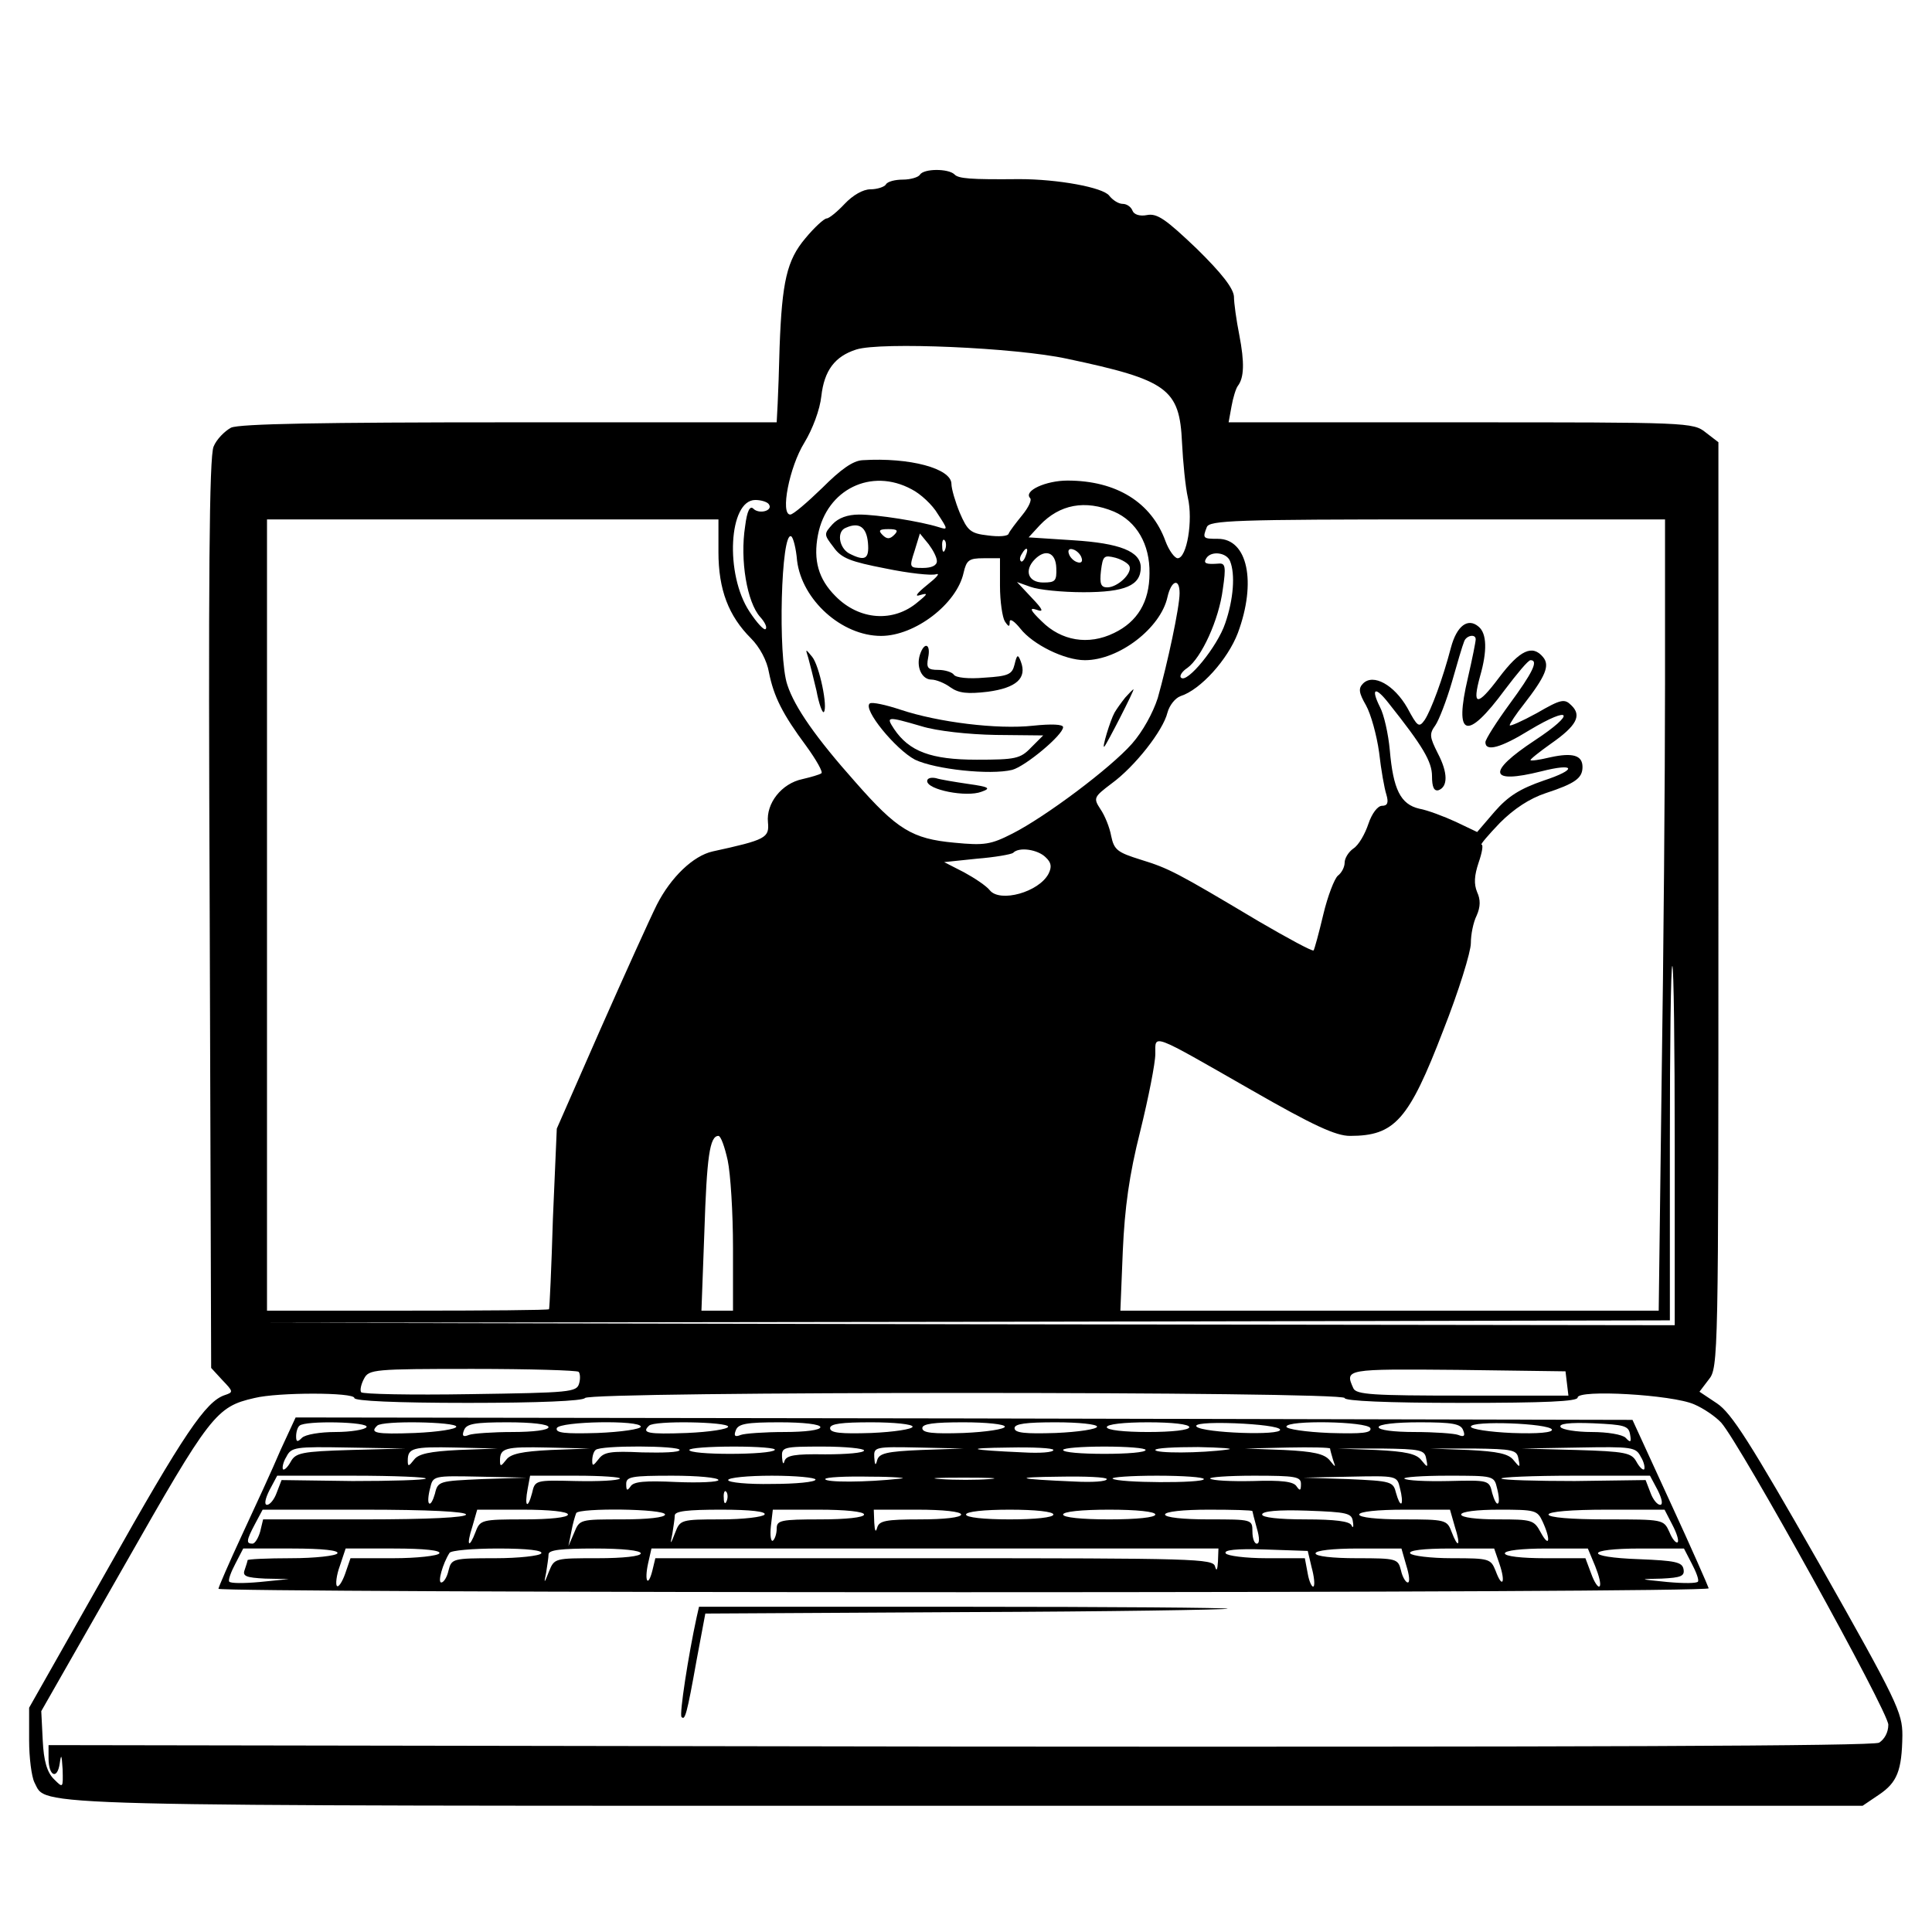 <?xml version="1.0" standalone="no"?>
<!DOCTYPE svg PUBLIC "-//W3C//DTD SVG 20010904//EN"
 "http://www.w3.org/TR/2001/REC-SVG-20010904/DTD/svg10.dtd">
<svg version="1.0" xmlns="http://www.w3.org/2000/svg"
 width="398pt" height="398pt" viewBox="0 0 398 398"
 preserveAspectRatio="xMidYMid meet">

<g transform="translate(0,398) scale(0.1,-0.1)"
fill="#000000" stroke="none">
<path d="M1895 3620 c-3 -5 -19 -10 -35 -10 -16 0 -32 -4 -35 -10 -3 -5 -18
-10 -32 -10 -15 0 -36 -12 -53 -30 -15 -16 -32 -30 -37 -30 -5 0 -25 -18 -44
-41 -38 -45 -48 -89 -53 -224 -1 -44 -3 -97 -4 -117 l-2 -38 -550 0 c-387 0
-556 -3 -574 -11 -13 -7 -30 -24 -36 -39 -9 -21 -11 -273 -8 -963 l3 -935 23
-25 c23 -24 23 -25 5 -31 -39 -13 -84 -79 -241 -358 l-162 -286 0 -67 c0 -36
5 -75 11 -87 27 -50 -57 -48 1922 -48 l1844 0 34 23 c37 25 47 49 48 122 0 47
-10 69 -172 355 -142 249 -180 309 -210 329 l-36 24 19 25 c20 24 20 46 20
978 l0 953 -26 20 c-26 21 -36 21 -505 21 l-478 0 6 33 c3 17 9 37 13 42 13
17 14 48 3 105 -6 30 -11 66 -11 79 -1 17 -25 48 -77 99 -63 60 -81 73 -102
69 -15 -3 -27 1 -30 9 -3 8 -12 14 -20 14 -9 0 -21 8 -28 17 -13 17 -106 34
-185 34 -102 -1 -126 1 -134 10 -13 12 -63 12 -71 -1z m303 -379 c208 -44 232
-62 237 -173 2 -40 7 -91 12 -113 11 -47 -2 -125 -21 -125 -6 0 -18 16 -25 35
-29 80 -101 125 -202 125 -44 0 -91 -21 -77 -36 4 -4 -3 -19 -16 -35 -13 -16
-26 -33 -28 -38 -1 -6 -21 -7 -43 -4 -36 4 -42 10 -58 47 -9 22 -17 49 -17 59
0 32 -86 55 -183 49 -20 -1 -45 -19 -83 -57 -31 -30 -60 -55 -66 -55 -21 0 -2
98 29 148 17 28 32 68 35 96 6 53 28 82 72 96 50 16 328 4 434 -19z m-320
-269 c18 -9 43 -32 54 -51 21 -32 21 -33 2 -27 -38 12 -127 26 -164 26 -24 0
-43 -7 -55 -20 -18 -20 -18 -21 2 -47 16 -23 35 -30 107 -44 48 -10 95 -15
104 -12 10 3 1 -7 -18 -22 -21 -17 -27 -25 -15 -21 17 5 17 3 -4 -14 -50 -43
-121 -38 -170 12 -35 35 -46 74 -36 126 18 94 110 139 193 94z m-294 -31 c9
-13 -20 -21 -32 -9 -7 7 -13 -4 -17 -36 -11 -70 4 -157 31 -187 10 -11 15 -22
11 -25 -3 -3 -18 13 -33 36 -51 77 -43 230 12 230 12 0 25 -4 28 -9z m711 -15
c46 -20 74 -67 73 -127 0 -59 -25 -100 -73 -123 -53 -26 -109 -16 -149 24 -24
23 -26 29 -11 24 16 -6 14 0 -10 25 l-30 32 28 -10 c16 -6 65 -11 109 -11 86
0 118 14 118 51 0 33 -43 50 -139 56 l-92 6 23 25 c41 43 93 53 153 28z m-815
-83 c0 -78 21 -132 67 -178 18 -18 33 -46 37 -70 10 -50 28 -86 77 -152 21
-29 35 -54 31 -56 -4 -3 -22 -8 -39 -12 -43 -9 -75 -50 -71 -89 3 -32 -4 -36
-114 -60 -40 -9 -86 -53 -115 -110 -14 -28 -66 -143 -116 -256 l-90 -205 -8
-185 c-3 -102 -7 -186 -8 -187 0 -2 -131 -3 -291 -3 l-290 0 0 815 0 815 465
0 465 0 0 -67z m1950 -275 c0 -189 -3 -556 -7 -815 l-6 -473 -555 0 -554 0 5
123 c4 89 13 156 36 247 17 69 31 140 31 159 0 41 -11 45 197 -74 129 -74 175
-95 204 -95 92 0 121 32 192 217 32 81 57 162 57 180 0 18 5 43 12 57 8 18 8
33 1 48 -7 17 -6 34 3 61 7 20 10 37 6 37 -3 0 14 20 38 45 29 29 61 50 94 61
61 20 76 31 76 54 0 24 -20 30 -66 20 -21 -5 -40 -8 -41 -6 -2 1 18 17 42 34
53 37 64 58 42 79 -14 14 -21 13 -71 -16 -31 -17 -56 -28 -56 -25 0 3 13 23
29 43 45 58 54 80 40 97 -22 27 -48 15 -91 -42 -45 -60 -56 -59 -39 3 15 52
14 88 -3 102 -22 19 -45 2 -57 -43 -17 -65 -41 -129 -54 -149 -12 -17 -15 -14
-36 25 -27 47 -70 71 -91 50 -10 -10 -9 -19 6 -45 10 -18 22 -61 27 -97 4 -36
11 -75 15 -87 5 -17 2 -23 -9 -23 -9 0 -21 -16 -28 -37 -7 -21 -20 -44 -31
-51 -10 -7 -18 -20 -18 -29 0 -9 -6 -21 -14 -27 -7 -6 -21 -42 -30 -80 -9 -38
-18 -71 -20 -74 -3 -2 -53 25 -113 60 -171 102 -185 109 -243 127 -48 15 -55
20 -61 49 -3 17 -13 42 -22 55 -15 23 -14 25 23 53 48 35 106 109 115 146 4
15 16 30 27 34 41 13 97 75 118 130 39 105 20 194 -41 194 -31 0 -32 1 -23 24
5 14 57 16 475 16 l469 0 0 -342z m-1642 294 c3 -34 -6 -39 -39 -22 -21 12
-26 46 -6 53 27 12 42 1 45 -31z m54 16 c-9 -9 -15 -9 -24 0 -9 9 -7 12 12 12
19 0 21 -3 12 -12z m-200 -53 c10 -81 92 -155 173 -155 70 0 156 66 170 130 6
26 11 30 41 30 l34 0 0 -57 c0 -32 5 -65 10 -73 8 -12 10 -12 10 -1 0 8 10 1
22 -14 26 -33 91 -65 133 -65 70 0 156 66 170 130 8 35 25 40 25 8 0 -29 -25
-145 -45 -216 -10 -31 -31 -69 -53 -94 -45 -51 -179 -151 -246 -185 -45 -23
-58 -25 -120 -19 -87 8 -118 27 -204 125 -81 91 -125 154 -140 200 -20 58 -13
319 8 306 4 -2 10 -25 12 -50z m288 -1 c0 -9 -11 -14 -29 -14 -28 0 -28 1 -17
35 l11 36 18 -22 c9 -12 17 -27 17 -35z m17 24 c-3 -8 -6 -5 -6 6 -1 11 2 17
5 13 3 -3 4 -12 1 -19z m166 -13 c-3 -9 -8 -14 -10 -11 -3 3 -2 9 2 15 9 16
15 13 8 -4z m115 -4 c3 -8 -1 -12 -9 -9 -7 2 -15 10 -17 17 -3 8 1 12 9 9 7
-2 15 -10 17 -17z m-52 -21 c1 -27 -2 -30 -27 -30 -31 0 -40 25 -17 48 22 22
43 14 44 -18z m151 3 c5 -15 -25 -43 -46 -43 -13 0 -16 7 -13 34 4 31 6 33 30
27 14 -4 27 -12 29 -18z m207 11 c11 -27 7 -79 -10 -128 -16 -48 -79 -125 -91
-112 -4 3 2 13 13 20 29 21 65 99 73 162 7 47 5 54 -8 53 -26 -2 -33 0 -26 11
10 16 42 12 49 -6z m506 -161 c0 -5 -7 -40 -16 -79 -29 -123 -3 -132 76 -25
25 33 48 61 53 61 17 0 4 -26 -43 -90 -27 -37 -50 -73 -50 -79 0 -20 31 -12
91 25 87 52 96 35 11 -21 -100 -66 -95 -91 13 -64 71 18 75 4 5 -19 -49 -17
-73 -32 -101 -64 l-36 -42 -44 21 c-24 11 -58 24 -75 27 -39 9 -54 40 -61 121
-3 33 -12 73 -20 88 -20 40 -10 44 18 8 70 -88 89 -120 89 -150 0 -22 4 -31
13 -29 20 7 20 36 -1 76 -17 34 -18 40 -5 58 7 10 23 51 34 89 11 39 22 76 25
83 4 13 24 17 24 5z m-886 -449 c12 -11 13 -20 6 -34 -20 -38 -100 -60 -121
-34 -7 9 -31 25 -53 37 l-41 21 67 7 c38 3 71 9 75 12 12 13 51 7 67 -9z
m1296 -594 l0 -370 -1452 2 -1453 3 1448 2 1447 3 0 365 c0 201 2 365 5 365 3
0 5 -166 5 -370z m-1951 -30 c6 -28 11 -109 11 -180 l0 -130 -32 0 -33 0 6
162 c5 155 11 198 29 198 5 0 13 -23 19 -50z m-307 -436 c3 -3 4 -14 1 -24 -5
-18 -18 -19 -225 -22 -121 -2 -222 0 -224 4 -3 4 0 17 6 28 10 19 20 20 224
20 117 0 215 -3 218 -6z m2036 -24 l3 -25 -218 0 c-184 0 -219 2 -225 15 -18
40 -17 40 215 38 l222 -3 3 -25z m-2498 -30 c0 -6 85 -10 234 -10 146 0 237 4
241 10 9 14 1565 14 1565 0 0 -6 87 -10 240 -10 173 0 240 3 240 11 0 17 195
6 240 -14 19 -8 44 -25 56 -38 40 -46 344 -595 344 -622 0 -16 -8 -30 -19 -37
-14 -7 -611 -9 -1895 -8 l-1876 3 0 -27 c0 -37 18 -45 23 -11 3 21 4 19 6 -12
1 -39 1 -39 -18 -20 -14 14 -21 37 -23 80 l-3 60 170 298 c178 313 190 329
269 347 48 12 206 12 206 0z"/>
<path d="M1895 2631 c-8 -25 4 -51 24 -51 9 0 27 -7 39 -16 17 -12 35 -14 77
-9 59 8 81 28 68 62 -6 16 -8 15 -13 -6 -5 -20 -12 -24 -62 -27 -33 -3 -59 0
-63 6 -3 5 -18 10 -32 10 -22 0 -25 4 -21 25 6 29 -8 34 -17 6z"/>
<path d="M1665 2625 c3 -11 11 -42 17 -68 5 -27 12 -46 15 -44 9 9 -9 96 -24
114 -14 17 -14 17 -8 -2z"/>
<path d="M2318 2543 c-8 -10 -18 -24 -22 -31 -9 -16 -27 -76 -21 -70 5 5 63
118 60 118 -1 0 -9 -8 -17 -17z"/>
<path d="M1792 2531 c-16 -11 53 -95 93 -116 42 -20 155 -32 200 -21 27 7 105
72 105 88 0 6 -24 7 -62 3 -73 -8 -195 7 -273 33 -30 10 -58 16 -63 13z m106
-47 c32 -10 97 -17 153 -18 l98 -1 -25 -25 c-22 -23 -32 -25 -112 -25 -94 0
-139 17 -170 63 -17 26 -16 27 56 6z"/>
<path d="M1910 2371 c0 -18 81 -34 112 -22 20 7 16 10 -27 16 -27 4 -58 9 -67
12 -10 2 -18 0 -18 -6z"/>
<path d="M578 993 c-16 -38 -52 -116 -79 -174 -27 -58 -49 -109 -49 -112 0 -4
691 -7 1535 -7 844 0 1535 3 1535 8 -1 4 -36 84 -79 177 l-78 170 -1377 3
-1377 2 -31 -67z m177 47 c-3 -5 -32 -10 -64 -10 -31 0 -62 -5 -69 -12 -9 -9
-12 -9 -12 3 0 9 3 19 7 22 11 11 145 8 138 -3z m185 1 c0 -5 -38 -11 -85 -13
-81 -3 -94 0 -78 15 10 11 163 8 163 -2z m190 -1 c0 -6 -31 -10 -74 -10 -41 0
-82 -3 -90 -6 -12 -5 -15 -2 -10 10 5 13 22 16 90 16 49 0 84 -4 84 -10z m190
1 c0 -5 -40 -11 -89 -13 -68 -2 -87 0 -84 10 6 14 173 17 173 3z m180 0 c0 -5
-38 -11 -85 -13 -81 -3 -94 0 -78 15 10 11 163 8 163 -2z m190 -1 c0 -6 -31
-10 -74 -10 -41 0 -82 -3 -90 -6 -12 -5 -15 -2 -10 10 5 13 22 16 90 16 49 0
84 -4 84 -10z m190 1 c0 -5 -38 -11 -85 -13 -63 -2 -85 0 -85 10 0 9 24 12 85
12 47 0 85 -4 85 -9z m190 0 c0 -5 -38 -11 -85 -13 -63 -2 -85 0 -85 10 0 9
24 12 85 12 47 0 85 -4 85 -9z m190 0 c0 -5 -38 -11 -85 -13 -63 -2 -85 0 -85
10 0 9 24 12 85 12 47 0 85 -4 85 -9z m190 -1 c0 -6 -35 -10 -85 -10 -50 0
-85 4 -85 10 0 6 35 10 85 10 50 0 85 -4 85 -10z m187 -5 c4 -13 -158 -7 -172
6 -6 6 22 9 79 7 49 -2 91 -7 93 -13z m186 3 c3 -10 -16 -12 -84 -10 -49 2
-89 8 -89 13 0 14 167 11 173 -3z m191 -4 c5 -12 2 -15 -10 -10 -8 3 -49 6
-90 6 -43 0 -74 4 -74 10 0 6 35 10 84 10 68 0 85 -3 90 -16z m183 1 c2 -6
-28 -9 -82 -7 -47 2 -85 8 -85 13 0 13 162 7 167 -6z m161 -10 c3 -16 1 -18
-9 -7 -7 7 -38 12 -70 12 -32 0 -61 5 -64 10 -5 7 17 10 67 8 64 -3 73 -5 76
-23z m-2635 -32 c-102 -3 -114 -6 -124 -24 -6 -11 -13 -18 -16 -16 -2 3 0 15
7 26 10 20 18 21 128 19 l117 -2 -112 -3z m222 0 c-60 -3 -83 -8 -92 -20 -11
-14 -13 -15 -13 -2 0 26 10 29 99 27 l86 -2 -80 -3z m190 0 c-60 -3 -83 -8
-92 -20 -11 -14 -13 -15 -13 -2 0 26 10 29 99 27 l86 -2 -80 -3z m265 0 c0 -5
-35 -6 -77 -5 -65 3 -79 1 -90 -14 -11 -14 -13 -15 -13 -3 0 9 3 19 7 22 9 10
173 9 173 0z m196 0 c-4 -5 -46 -8 -92 -8 -46 0 -84 3 -84 8 0 4 41 7 92 7 50
0 88 -3 84 -7z m184 -1 c0 -5 -36 -8 -80 -8 -63 1 -80 -2 -84 -14 -2 -8 -4 -5
-5 8 -1 21 2 22 84 22 47 0 85 -4 85 -8z m118 1 c-72 -3 -87 -7 -91 -21 -3
-12 -5 -11 -6 6 -1 21 1 22 92 20 l92 -2 -87 -3z m272 0 c0 -5 -28 -7 -62 -5
-113 5 -125 9 -30 10 50 1 92 -1 92 -5z m190 0 c0 -5 -38 -8 -85 -8 -47 0 -85
3 -85 8 0 4 38 7 85 7 47 0 85 -3 85 -7z m170 1 c-58 -8 -150 -8 -150 -1 0 4
39 6 88 6 48 -1 76 -3 62 -5z m210 2 c0 -2 3 -13 6 -23 6 -17 6 -17 -7 -1 -11
13 -33 18 -94 21 l-80 3 88 2 c48 1 87 0 87 -2z m198 -21 c4 -19 3 -19 -10 -3
-10 13 -32 18 -93 21 l-80 3 90 0 c82 -1 90 -3 93 -21z m190 0 c4 -19 3 -19
-10 -3 -10 13 -32 18 -93 21 l-80 3 90 0 c82 -1 90 -3 93 -21z m252 4 c7 -11
9 -23 7 -26 -3 -2 -10 5 -16 16 -10 18 -22 21 -124 24 l-112 3 117 2 c110 2
118 1 128 -19z m-2503 -45 c-3 -3 -71 -5 -151 -5 l-146 2 -10 -26 c-5 -14 -14
-25 -20 -25 -6 0 -4 12 5 30 l16 30 156 0 c86 0 154 -3 150 -6z m116 -1 c-88
-4 -91 -4 -97 -30 -4 -14 -9 -23 -12 -20 -3 2 -2 16 2 31 6 26 6 26 103 24
l96 -2 -92 -3z m284 1 c-4 -4 -44 -6 -91 -5 -83 2 -84 2 -90 -25 -9 -34 -16
-28 -9 9 l5 27 96 0 c52 0 92 -3 89 -6z m203 -3 c0 -4 -39 -6 -87 -4 -64 3
-88 1 -94 -9 -7 -10 -9 -9 -9 5 0 15 11 17 95 17 52 0 95 -4 95 -9z m200 1 c0
-5 -40 -9 -90 -9 -49 -1 -90 3 -90 8 0 5 41 9 90 9 50 0 90 -4 90 -8z m175 2
c-72 -8 -155 -8 -155 -1 0 4 42 6 93 5 50 0 79 -3 62 -4z m183 -1 c-26 -2 -71
-2 -100 0 -29 2 -8 3 47 3 55 0 79 -1 53 -3z m242 0 c0 -5 -30 -7 -67 -5 -119
5 -131 9 -30 10 53 1 97 -1 97 -5z m200 0 c0 -9 -179 -8 -188 1 -3 3 38 6 91
6 54 0 97 -3 97 -7z m200 -10 c0 -14 -2 -15 -9 -5 -6 10 -31 13 -90 11 -45 -1
-84 1 -88 5 -3 3 37 6 90 6 86 0 97 -2 97 -17z m204 -9 c4 -15 5 -28 3 -31 -3
-2 -7 7 -11 21 -6 24 -9 25 -99 29 l-92 3 96 2 c97 2 97 2 103 -24z m200 0 c4
-15 5 -29 2 -31 -3 -3 -8 7 -12 21 -6 27 -7 27 -90 25 -47 -1 -87 1 -91 5 -3
3 37 6 89 6 95 0 96 0 102 -26z m331 -4 c9 -18 11 -30 5 -30 -6 0 -15 11 -20
25 l-10 26 -146 -2 c-80 0 -148 2 -151 5 -4 3 64 6 150 6 l156 0 16 -30z
m-1918 -22 c-3 -8 -6 -5 -6 6 -1 11 2 17 5 13 3 -3 4 -12 1 -19z m-537 -28 c0
-6 -76 -10 -209 -10 l-209 0 -6 -25 c-4 -14 -11 -25 -16 -25 -13 0 -13 6 5 40
l16 30 209 0 c133 0 210 -4 210 -10z m210 0 c0 -6 -37 -10 -90 -10 -87 0 -91
-1 -100 -25 -14 -37 -20 -30 -7 10 l10 35 94 0 c55 0 93 -4 93 -10z m200 0 c0
-6 -36 -10 -88 -10 -87 0 -88 0 -99 -27 l-12 -28 6 30 c3 17 8 33 10 38 6 11
183 9 183 -3z m205 0 c-3 -5 -44 -10 -90 -10 -82 0 -84 -1 -94 -27 -10 -26
-11 -26 -6 -3 2 14 5 31 5 38 0 9 26 12 96 12 61 0 93 -4 89 -10z m205 0 c0
-6 -37 -10 -90 -10 -82 0 -90 -2 -90 -19 0 -11 -4 -22 -8 -25 -4 -2 -6 11 -4
30 l4 34 94 0 c56 0 94 -4 94 -10z m200 0 c0 -6 -35 -10 -84 -10 -72 0 -85 -3
-89 -17 -3 -11 -5 -7 -6 10 l-1 27 90 0 c53 0 90 -4 90 -10z m190 0 c0 -6 -37
-10 -90 -10 -53 0 -90 4 -90 10 0 6 37 10 90 10 53 0 90 -4 90 -10z m210 0 c0
-6 -38 -10 -95 -10 -57 0 -95 4 -95 10 0 6 38 10 95 10 57 0 95 -4 95 -10z
m200 7 c0 -1 4 -17 9 -35 6 -20 6 -32 0 -32 -5 0 -9 11 -9 25 0 25 -1 25 -90
25 -53 0 -90 4 -90 10 0 6 37 10 90 10 50 0 90 -1 90 -3z m207 -22 c2 -11 0
-14 -3 -7 -4 8 -33 12 -95 12 -55 0 -89 4 -89 10 0 7 33 10 92 8 84 -3 93 -5
95 -23z m210 -10 c13 -40 7 -47 -7 -10 -9 24 -13 25 -100 25 -53 0 -90 4 -90
10 0 6 38 10 93 10 l94 0 10 -35z m181 10 c17 -37 14 -55 -4 -22 -14 26 -18
27 -89 27 -43 0 -75 4 -75 10 0 6 33 10 78 10 75 0 79 -1 90 -25z m267 -6 c9
-17 14 -33 11 -36 -3 -3 -11 6 -17 21 -12 26 -12 26 -131 26 -72 0 -118 4
-118 10 0 6 47 10 120 10 l119 0 16 -31z m-2750 -59 c-3 -5 -46 -10 -96 -10
-49 0 -89 -2 -89 -4 0 -2 -3 -11 -6 -20 -5 -13 3 -16 42 -18 l49 -1 -60 -6
c-33 -3 -61 -3 -63 1 -2 4 4 20 13 37 l16 31 100 0 c64 0 98 -4 94 -10z m210
0 c-3 -5 -46 -10 -95 -10 l-88 0 -11 -32 c-6 -17 -14 -29 -17 -25 -3 3 -1 22
6 41 l12 36 99 0 c64 0 98 -4 94 -10z m210 0 c-3 -5 -46 -10 -95 -10 -87 0
-90 -1 -96 -25 -3 -14 -10 -25 -15 -25 -8 0 3 39 17 61 3 5 48 9 100 9 61 0
93 -4 89 -10z m205 0 c0 -6 -36 -10 -89 -10 -88 0 -89 0 -100 -27 -10 -26 -11
-26 -6 -3 2 14 5 31 5 38 0 9 26 12 95 12 57 0 95 -4 95 -10z m1189 -17 c-1
-17 -3 -21 -6 -10 -4 16 -40 17 -579 17 l-574 0 -6 -25 c-9 -36 -17 -23 -9 14
l7 31 584 0 584 0 -1 -27z m193 -12 c5 -18 7 -36 4 -39 -3 -3 -9 9 -12 26 l-6
32 -79 0 c-43 0 -81 5 -84 10 -5 7 22 10 81 8 l88 -3 8 -34z m195 4 c6 -19 8
-35 3 -35 -4 0 -11 11 -14 25 -6 24 -9 25 -91 25 -50 0 -85 4 -85 10 0 6 36
10 88 10 l89 0 10 -35z m192 3 c13 -38 6 -52 -8 -14 -10 25 -13 26 -90 26 -44
0 -83 5 -86 10 -4 6 26 10 83 10 l90 0 11 -32z m197 -4 c8 -20 13 -39 9 -42
-3 -3 -11 9 -17 26 l-12 32 -83 0 c-49 0 -83 4 -83 10 0 6 35 10 86 10 l85 0
15 -36z m199 5 c9 -17 15 -33 13 -37 -2 -4 -30 -4 -63 -1 -60 6 -60 6 -12 7
40 2 48 5 45 20 -3 14 -17 17 -91 20 -115 4 -113 22 3 22 l89 0 16 -31z"/>
<path d="M1435 648 c-17 -78 -36 -201 -31 -205 7 -8 11 5 31 117 l18 96 536 3
c295 1 538 5 540 7 2 2 -242 4 -542 4 l-547 0 -5 -22z"/>
</g>
</svg>
